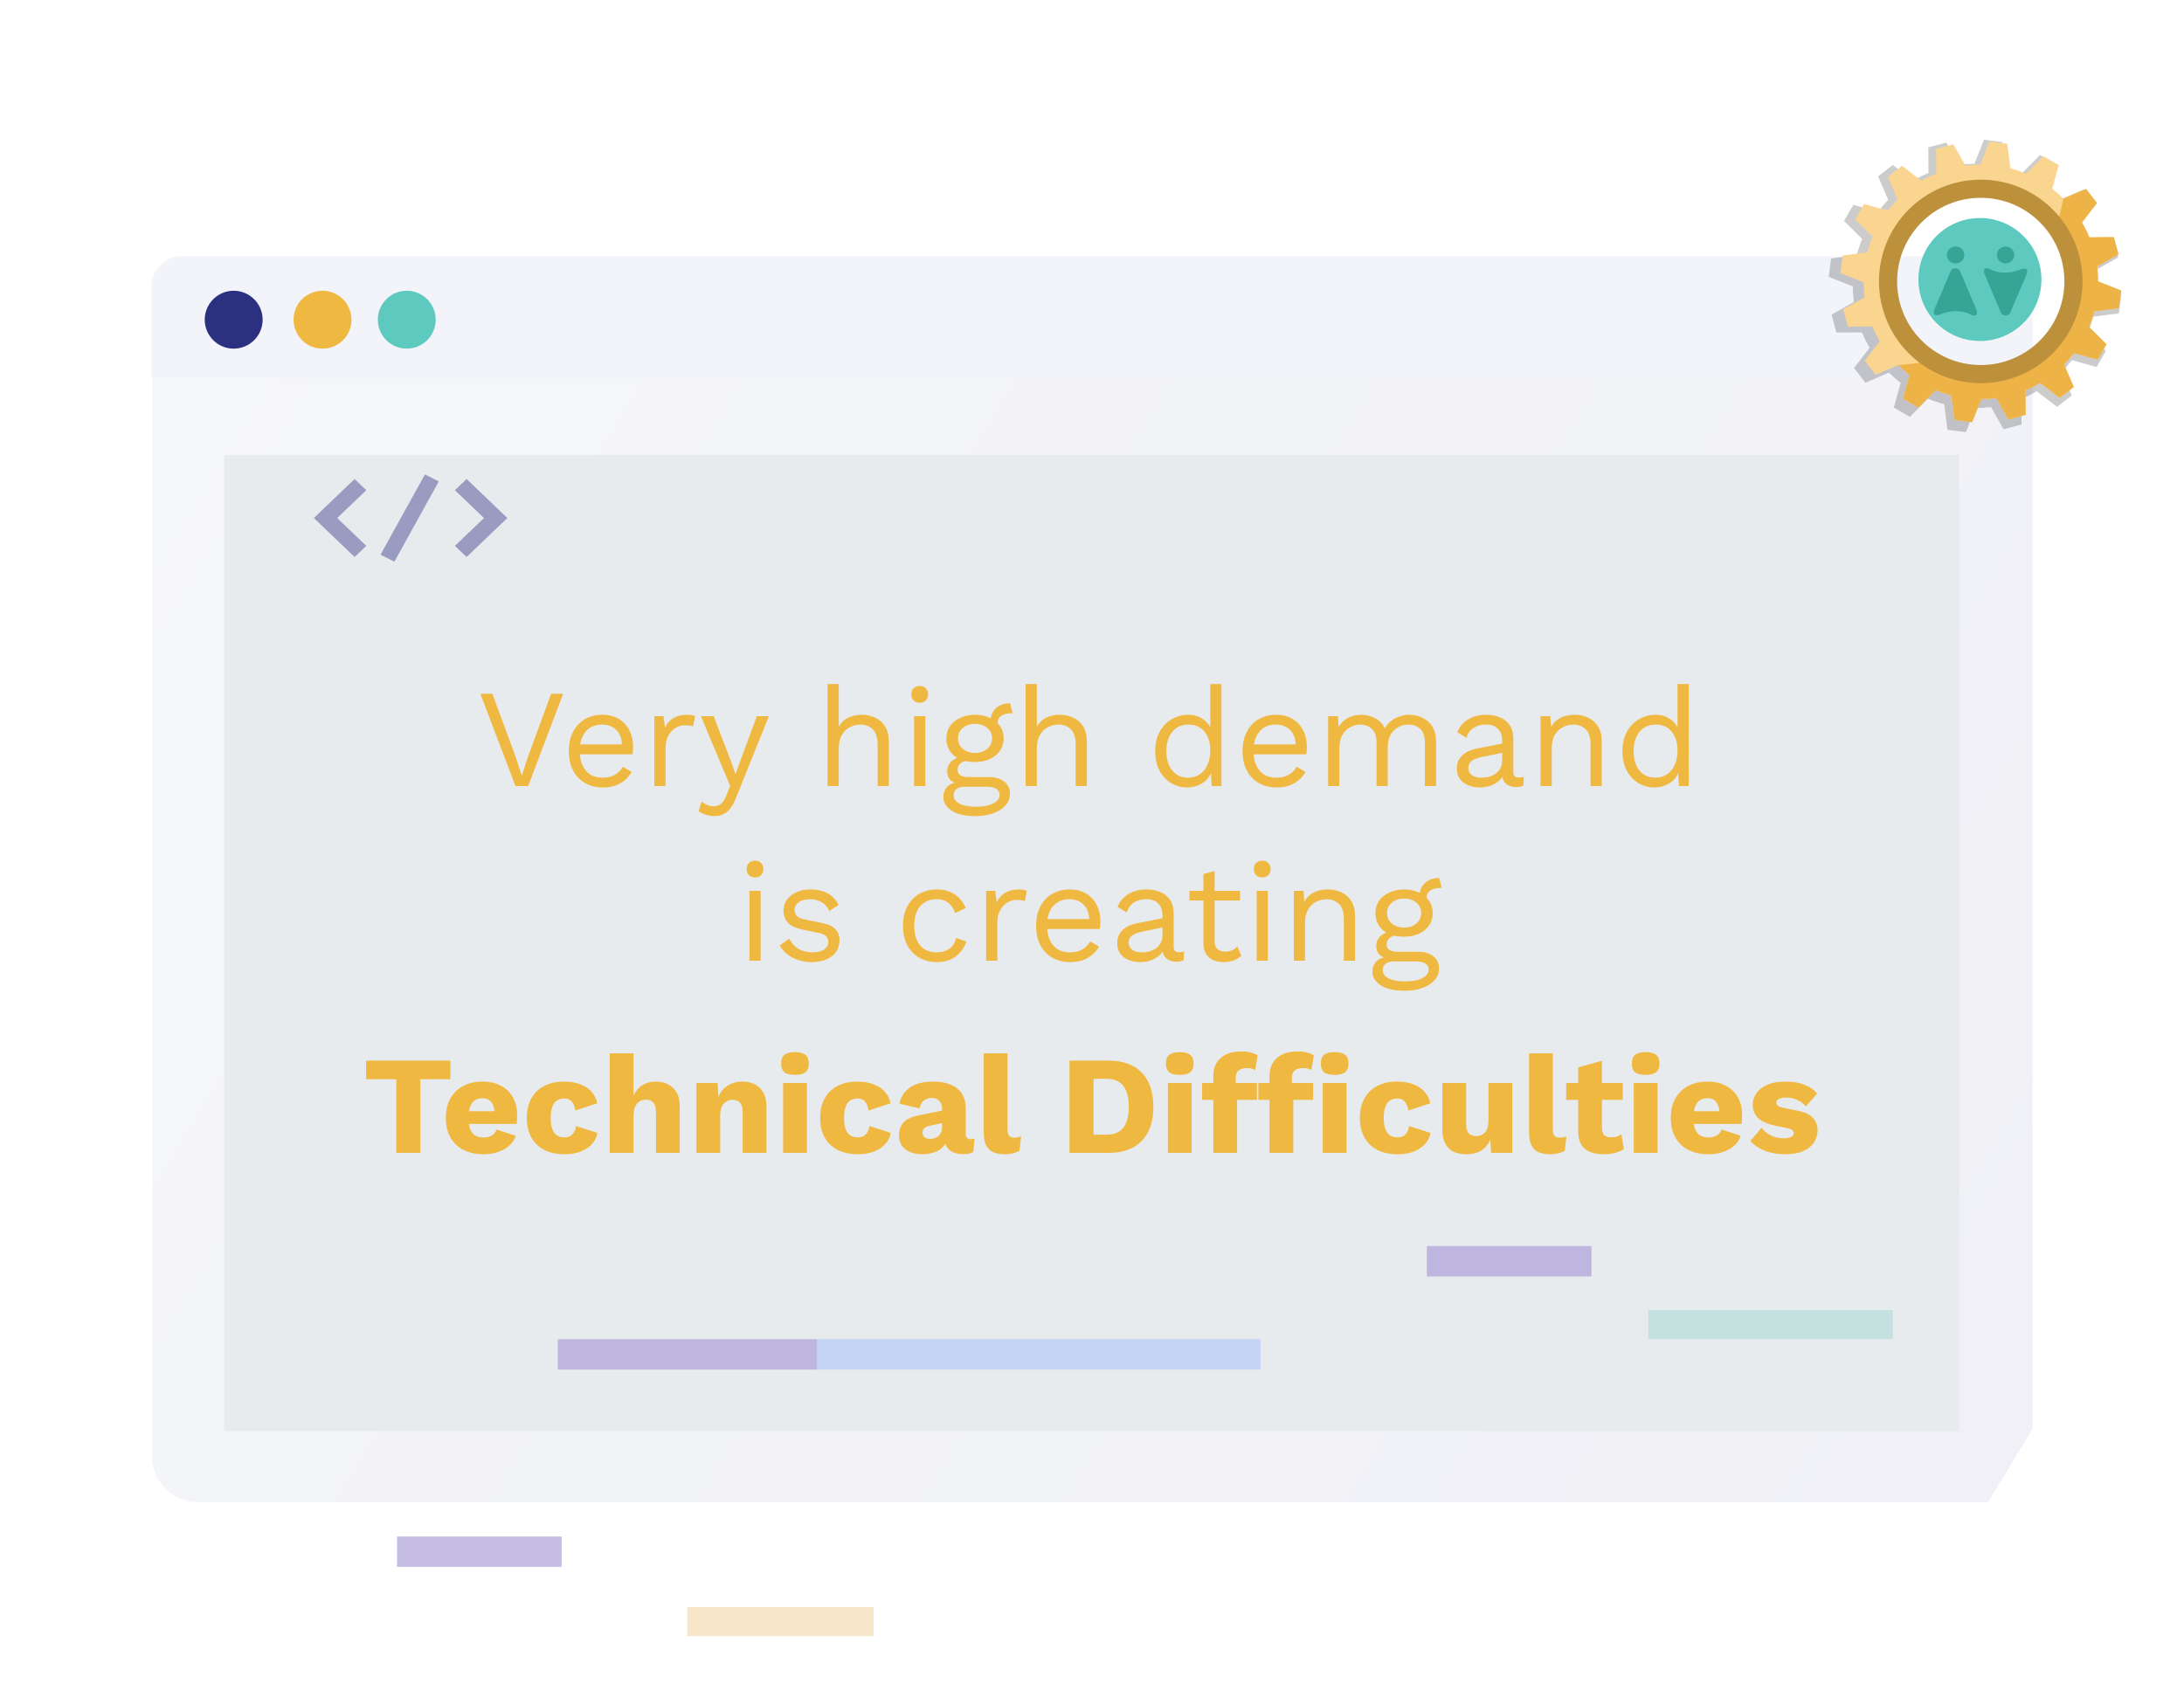 <svg width="375" height="289" viewBox="0 0 375 289" fill="none" xmlns="http://www.w3.org/2000/svg">
<g filter="url(#filter0_d_319_760)">
<path d="M341.075 254.001H34.043C29.683 254.001 26.118 250.436 26.118 246.076V48.154C26.118 43.795 29.683 40.23 34.043 40.23H341.075C345.435 40.23 349 43.795 349 48.154V246.076C349 250.436 345.435 254.001 341.075 254.001Z" fill="url(#paint0_linear_319_760)"/>
<path d="M336.41 74.134H38.474V241.789H336.41V74.134Z" fill="#E8EBEE"/>
<path d="M348.886 60.922V45.23C348.886 42.354 346.532 40 343.656 40H31.23C28.354 40 26 42.354 26 45.23V60.922H348.886Z" fill="#F3F4FA"/>
<path d="M40.125 55.878C42.871 55.878 45.097 53.652 45.097 50.906C45.097 48.16 42.871 45.934 40.125 45.934C37.379 45.934 35.153 48.16 35.153 50.906C35.153 53.652 37.379 55.878 40.125 55.878Z" fill="#2B3081"/>
<path d="M55.376 55.878C58.122 55.878 60.348 53.652 60.348 50.906C60.348 48.16 58.122 45.934 55.376 45.934C52.63 45.934 50.404 48.16 50.404 50.906C50.404 53.652 52.63 55.878 55.376 55.878Z" fill="#EFB840"/>
<path d="M69.843 55.878C72.588 55.878 74.814 53.652 74.814 50.906C74.814 48.16 72.588 45.934 69.843 45.934C67.097 45.934 64.871 48.16 64.871 50.906C64.871 53.652 67.097 55.878 69.843 55.878Z" fill="#5ECABF"/>
</g>
<g opacity="0.6">
<path d="M72.965 81.479L65.334 95.262L67.714 96.468L75.345 82.685L72.965 81.479Z" fill="#6467A1"/>
<path d="M62.893 84.192L60.887 82.269L55.895 87.045L53.889 88.969L55.895 90.889L60.887 95.666L62.893 93.746L57.901 88.969L62.893 84.192Z" fill="#6467A1"/>
<path d="M78.108 84.192L80.114 82.269L85.107 87.045L87.113 88.969L85.107 90.889L80.114 95.666L78.108 93.746L83.101 88.969L78.108 84.192Z" fill="#6467A1"/>
<path d="M325 225H283V230H325V225Z" fill="#ADDBD6"/>
<path d="M273.26 214H245V219.225H273.26V214Z" fill="#A293D3"/>
<path d="M216.433 230H140.318V235.225H216.433V230Z" fill="#AEC3FA"/>
<path d="M85.872 273.022H53.337V278.247H85.872V273.022Z" fill="white"/>
<path d="M150 276H118V281H150V276Z" fill="#F0D6A6"/>
<path d="M96.434 263.886H68.174V269.111H96.434V263.886Z" fill="#A293D3"/>
<path d="M140.321 230H95.781V235.225H140.321V230Z" fill="#A293D3"/>
</g>
<g opacity="0.2" filter="url(#filter1_f_319_760)">
<path d="M357.195 38.488L359.875 35.005L357.919 32.484L353.881 34.217C353.247 33.588 352.574 33 351.865 32.454L353.033 28.22L350.27 26.623L347.186 29.746C346.285 29.37 345.352 29.055 344.386 28.805L343.826 24.399L340.657 24L339.023 28.13C338.12 28.133 337.226 28.195 336.348 28.31L334.184 24.491L331.1 25.314L331.128 29.704C330.215 30.08 329.332 30.52 328.487 31.018L325.004 28.338L322.483 30.294L324.216 34.333C323.587 34.966 322.999 35.639 322.453 36.349L318.22 35.181L316.623 37.944L319.745 41.028C319.37 41.929 319.054 42.863 318.805 43.828L314.399 44.388L314 47.555L318.13 49.189C318.132 50.093 318.194 50.987 318.31 51.865L314.491 54.029L315.314 57.113L319.704 57.086C320.08 57.998 320.52 58.881 321.018 59.727L318.337 63.209L320.294 65.731L324.332 63.998C324.965 64.627 325.638 65.215 326.348 65.761L325.18 69.995L327.943 71.592L331.026 68.469C331.927 68.845 332.861 69.16 333.826 69.409L334.386 73.816L337.553 74.215L339.187 70.085C340.09 70.082 340.985 70.02 341.863 69.905L344.027 73.724L347.11 72.901L347.083 68.51C347.995 68.135 348.878 67.695 349.724 67.197L353.206 69.877L355.727 67.921L353.994 63.882C354.623 63.249 355.211 62.576 355.757 61.866L359.991 63.034L361.588 60.271L358.47 57.189C358.845 56.288 359.161 55.355 359.41 54.389L363.816 53.829L364.215 50.662L360.085 49.028C360.083 48.124 360.021 47.23 359.905 46.352L363.724 44.188L362.901 41.104L358.511 41.132C358.133 40.217 357.693 39.334 357.195 38.488ZM355.116 51.125C354.003 59.969 345.933 66.236 337.092 65.122C328.249 64.009 321.983 55.938 323.096 47.096C324.209 38.253 332.28 31.986 341.121 33.099C349.963 34.213 356.229 42.284 355.116 51.125Z" fill="black"/>
</g>
<path d="M357.484 38.215L360.056 34.873L358.178 32.453L354.303 34.116C353.694 33.513 353.048 32.949 352.367 32.424L353.489 28.36L350.836 26.828L347.876 29.825C347.012 29.464 346.116 29.161 345.189 28.922L344.651 24.693L341.61 24.31L340.041 28.274C339.174 28.276 338.316 28.336 337.473 28.447L335.396 24.781L332.436 25.571L332.462 29.785C331.586 30.146 330.739 30.568 329.927 31.046L326.585 28.473L324.165 30.351L325.828 34.227C325.224 34.835 324.66 35.481 324.136 36.163L320.072 35.041L318.539 37.693L321.537 40.653C321.176 41.518 320.873 42.414 320.634 43.341L316.405 43.879L316.022 46.918L319.986 48.486C319.988 49.353 320.048 50.212 320.159 51.055L316.493 53.132L317.283 56.092L321.497 56.065C321.858 56.941 322.28 57.788 322.758 58.6L320.185 61.943L322.063 64.363L325.939 62.699C326.547 63.303 327.193 63.867 327.875 64.391L326.753 68.455L329.405 69.988L332.365 66.991C333.23 67.351 334.126 67.654 335.053 67.893L335.59 72.123L338.63 72.505L340.198 68.541C341.065 68.539 341.924 68.479 342.766 68.369L344.844 72.034L347.803 71.245L347.777 67.03C348.653 66.67 349.5 66.247 350.312 65.769L353.654 68.342L356.075 66.464L354.411 62.589C355.015 61.98 355.579 61.334 356.103 60.653L360.167 61.775L361.7 59.122L358.707 56.164C359.068 55.3 359.371 54.404 359.609 53.477L363.839 52.939L364.222 49.9L360.258 48.331C360.255 47.464 360.196 46.606 360.085 45.763L363.751 43.686L362.961 40.726L358.747 40.753C358.384 39.875 357.961 39.027 357.484 38.215ZM355.488 50.344C354.42 58.832 346.673 64.847 338.187 63.779C329.7 62.71 323.685 54.963 324.753 46.478C325.822 37.99 333.569 31.975 342.054 33.044C350.542 34.112 356.557 41.859 355.488 50.344Z" fill="#FAD590"/>
<path fill-rule="evenodd" clip-rule="evenodd" d="M360.056 34.873L357.484 38.215C357.961 39.027 358.384 39.875 358.747 40.753L362.961 40.726L363.751 43.686L360.085 45.763C360.196 46.606 360.255 47.464 360.258 48.331L364.222 49.9L363.839 52.939L359.609 53.477C359.371 54.404 359.068 55.3 358.707 56.164L361.7 59.122L360.167 61.775L356.103 60.653C355.579 61.334 355.015 61.98 354.411 62.589L356.075 66.464L353.654 68.342L350.312 65.769C349.5 66.247 348.653 66.67 347.777 67.03L347.803 71.245L344.844 72.034L342.766 68.369C341.924 68.479 341.065 68.539 340.198 68.541L338.63 72.505L335.59 72.123L335.053 67.893C334.126 67.654 333.23 67.351 332.365 66.991L329.405 69.988L326.753 68.455L327.875 64.391C327.193 63.867 326.547 63.303 325.939 62.699C327.327 62.595 330.539 62.263 332.283 61.775C334.042 62.807 336.035 63.508 338.187 63.779C346.673 64.847 354.42 58.832 355.488 50.344C355.991 46.356 354.928 42.53 352.779 39.485C353.451 37.892 354.075 35.242 354.303 34.116L358.178 32.453L360.056 34.873Z" fill="#EDB347"/>
<path d="M357.578 48.333C357.578 57.985 349.754 65.809 340.102 65.809C330.451 65.809 322.626 57.985 322.626 48.333C322.626 38.682 330.451 30.858 340.102 30.858C349.754 30.858 357.578 38.682 357.578 48.333ZM325.742 48.333C325.742 56.264 332.171 62.693 340.102 62.693C348.033 62.693 354.462 56.264 354.462 48.333C354.462 40.402 348.033 33.973 340.102 33.973C332.171 33.973 325.742 40.402 325.742 48.333Z" fill="#BD903B"/>
<circle cx="339.962" cy="48.004" r="10.562" fill="#5ECABF"/>
<g opacity="0.5" filter="url(#filter2_i_319_760)">
<path d="M344.362 45.252C345.188 45.252 345.858 44.598 345.858 43.792C345.858 42.985 345.188 42.332 344.362 42.332C343.535 42.332 342.866 42.985 342.866 43.792C342.866 44.598 343.535 45.252 344.362 45.252Z" fill="#0D806C"/>
<path d="M343.971 54.107C344.095 54.16 344.229 54.187 344.364 54.187C344.5 54.187 344.634 54.16 344.758 54.107C344.926 54.035 345.061 53.906 345.139 53.744L345.173 53.677L347.96 47.151C347.96 47.151 348.542 45.843 347.124 46.196C347.124 46.196 344.269 47.628 341.521 46.158L341.414 46.11C341.194 46.053 340.499 45.929 340.675 46.84C340.681 46.875 340.69 46.909 340.705 46.941L343.55 53.672C343.576 53.725 343.605 53.776 343.638 53.825C343.709 53.956 343.828 54.057 343.971 54.107V54.107Z" fill="#0D806C"/>
<path d="M335.781 45.252C336.608 45.252 337.277 44.598 337.277 43.792C337.277 42.985 336.608 42.332 335.781 42.332C334.955 42.332 334.285 42.985 334.285 43.792C334.285 44.598 334.955 45.252 335.781 45.252Z" fill="#0D806C"/>
<path d="M336.138 46.143C336.014 46.09 335.88 46.063 335.745 46.063C335.609 46.063 335.475 46.09 335.351 46.143C335.183 46.212 335.047 46.34 334.97 46.501L334.936 46.568L332.149 53.114C332.149 53.114 331.567 54.421 332.985 54.068C332.985 54.068 335.84 52.637 338.588 54.106C338.621 54.127 338.657 54.143 338.695 54.154C338.915 54.211 339.61 54.335 339.434 53.424C339.429 53.391 339.419 53.359 339.404 53.328L336.559 46.578C336.533 46.525 336.504 46.474 336.471 46.425C336.399 46.295 336.28 46.195 336.138 46.143Z" fill="#0D806C"/>
</g>
<path d="M77.334 182.16V185.352H72.174V198H68.046V185.352H62.862V182.16H77.334ZM83.035 198.24C81.707 198.24 80.555 197.992 79.579 197.496C78.619 197 77.875 196.288 77.347 195.36C76.819 194.432 76.555 193.312 76.555 192C76.555 190.688 76.819 189.568 77.347 188.64C77.875 187.712 78.611 187 79.555 186.504C80.515 186.008 81.611 185.76 82.843 185.76C84.107 185.76 85.179 186.008 86.059 186.504C86.955 186.984 87.635 187.656 88.099 188.52C88.563 189.368 88.795 190.344 88.795 191.448C88.795 191.736 88.787 192.024 88.771 192.312C88.755 192.6 88.731 192.84 88.699 193.032H79.195V190.848H86.899L84.955 191.592C84.955 190.632 84.779 189.896 84.427 189.384C84.091 188.872 83.563 188.616 82.843 188.616C82.331 188.616 81.891 188.736 81.523 188.976C81.171 189.216 80.899 189.592 80.707 190.104C80.531 190.616 80.443 191.272 80.443 192.072C80.443 192.856 80.547 193.496 80.755 193.992C80.963 194.472 81.259 194.824 81.643 195.048C82.027 195.256 82.491 195.36 83.035 195.36C83.643 195.36 84.123 195.24 84.475 195C84.843 194.76 85.115 194.424 85.291 193.992L88.555 195.072C88.331 195.76 87.939 196.344 87.379 196.824C86.835 197.288 86.179 197.64 85.411 197.88C84.659 198.12 83.867 198.24 83.035 198.24ZM96.765 185.76C97.981 185.76 98.989 185.936 99.789 186.288C100.605 186.624 101.237 187.08 101.685 187.656C102.149 188.216 102.437 188.824 102.549 189.48L98.781 190.728C98.669 190.04 98.461 189.528 98.157 189.192C97.869 188.84 97.445 188.664 96.885 188.664C96.373 188.664 95.941 188.784 95.589 189.024C95.253 189.248 94.997 189.616 94.821 190.128C94.645 190.624 94.557 191.264 94.557 192.048C94.557 192.832 94.653 193.472 94.845 193.968C95.037 194.448 95.309 194.8 95.661 195.024C96.013 195.232 96.429 195.336 96.909 195.336C97.309 195.336 97.637 195.264 97.893 195.12C98.165 194.96 98.389 194.736 98.565 194.448C98.741 194.16 98.853 193.808 98.901 193.392L102.573 194.568C102.461 195.272 102.157 195.904 101.661 196.464C101.181 197.008 100.541 197.44 99.741 197.76C98.941 198.08 98.005 198.24 96.933 198.24C95.621 198.24 94.477 198 93.501 197.52C92.525 197.024 91.773 196.312 91.245 195.384C90.717 194.44 90.453 193.312 90.453 192C90.453 190.688 90.717 189.568 91.245 188.64C91.773 187.696 92.509 186.984 93.453 186.504C94.413 186.008 95.517 185.76 96.765 185.76ZM104.694 198V180.912H108.774V188.184C109.126 187.384 109.63 186.784 110.286 186.384C110.942 185.968 111.702 185.76 112.566 185.76C113.398 185.76 114.118 185.92 114.726 186.24C115.35 186.56 115.838 187.032 116.19 187.656C116.542 188.28 116.718 189.064 116.718 190.008V198H112.638V191.136C112.638 190.272 112.478 189.68 112.158 189.36C111.854 189.024 111.446 188.856 110.934 188.856C110.55 188.856 110.19 188.952 109.854 189.144C109.518 189.336 109.254 189.64 109.062 190.056C108.87 190.472 108.774 191.016 108.774 191.688V198H104.694ZM119.577 198V186H123.225L123.441 190.128L122.985 189.672C123.145 188.808 123.425 188.088 123.825 187.512C124.241 186.936 124.753 186.504 125.361 186.216C125.985 185.912 126.681 185.76 127.449 185.76C128.281 185.76 129.001 185.92 129.609 186.24C130.233 186.56 130.721 187.032 131.073 187.656C131.425 188.28 131.601 189.064 131.601 190.008V198H127.521V191.088C127.521 190.256 127.361 189.68 127.041 189.36C126.721 189.04 126.313 188.88 125.817 188.88C125.433 188.88 125.073 188.976 124.737 189.168C124.401 189.344 124.137 189.632 123.945 190.032C123.753 190.432 123.657 190.968 123.657 191.64V198H119.577ZM136.5 184.608C135.668 184.608 135.06 184.456 134.676 184.152C134.308 183.832 134.124 183.336 134.124 182.664C134.124 181.976 134.308 181.48 134.676 181.176C135.06 180.856 135.668 180.696 136.5 180.696C137.316 180.696 137.916 180.856 138.3 181.176C138.684 181.48 138.876 181.976 138.876 182.664C138.876 183.336 138.684 183.832 138.3 184.152C137.916 184.456 137.316 184.608 136.5 184.608ZM138.54 186V198H134.46V186H138.54ZM147.132 185.76C148.348 185.76 149.356 185.936 150.156 186.288C150.972 186.624 151.604 187.08 152.052 187.656C152.516 188.216 152.804 188.824 152.916 189.48L149.148 190.728C149.036 190.04 148.828 189.528 148.524 189.192C148.236 188.84 147.812 188.664 147.252 188.664C146.74 188.664 146.308 188.784 145.956 189.024C145.62 189.248 145.364 189.616 145.188 190.128C145.012 190.624 144.924 191.264 144.924 192.048C144.924 192.832 145.02 193.472 145.212 193.968C145.404 194.448 145.676 194.8 146.028 195.024C146.38 195.232 146.796 195.336 147.276 195.336C147.676 195.336 148.004 195.264 148.26 195.12C148.532 194.96 148.756 194.736 148.932 194.448C149.108 194.16 149.22 193.808 149.268 193.392L152.94 194.568C152.828 195.272 152.524 195.904 152.028 196.464C151.548 197.008 150.908 197.44 150.108 197.76C149.308 198.08 148.372 198.24 147.3 198.24C145.988 198.24 144.844 198 143.868 197.52C142.892 197.024 142.14 196.312 141.612 195.384C141.084 194.44 140.82 193.312 140.82 192C140.82 190.688 141.084 189.568 141.612 188.64C142.14 187.696 142.876 186.984 143.82 186.504C144.78 186.008 145.884 185.76 147.132 185.76ZM161.758 190.392C161.758 189.832 161.598 189.392 161.278 189.072C160.974 188.736 160.558 188.568 160.03 188.568C159.502 188.568 159.046 188.704 158.662 188.976C158.294 189.232 158.038 189.696 157.894 190.368L154.438 189.552C154.662 188.4 155.254 187.48 156.214 186.792C157.174 186.104 158.526 185.76 160.27 185.76C161.438 185.76 162.43 185.936 163.246 186.288C164.078 186.624 164.71 187.136 165.142 187.824C165.59 188.496 165.814 189.328 165.814 190.32V194.712C165.814 195.336 166.094 195.648 166.654 195.648C166.942 195.648 167.174 195.616 167.35 195.552L167.11 197.88C166.63 198.104 166.046 198.216 165.358 198.216C164.734 198.216 164.182 198.12 163.702 197.928C163.222 197.72 162.846 197.416 162.574 197.016C162.302 196.6 162.166 196.08 162.166 195.456V195.312L162.622 195.144C162.622 195.832 162.414 196.408 161.998 196.872C161.598 197.336 161.07 197.68 160.414 197.904C159.774 198.128 159.102 198.24 158.398 198.24C157.582 198.24 156.87 198.112 156.262 197.856C155.654 197.6 155.182 197.232 154.846 196.752C154.526 196.256 154.366 195.648 154.366 194.928C154.366 194.064 154.622 193.352 155.134 192.792C155.662 192.216 156.486 191.816 157.606 191.592L162.142 190.656L162.118 192.816L159.814 193.296C159.334 193.392 158.974 193.536 158.734 193.728C158.51 193.904 158.398 194.176 158.398 194.544C158.398 194.896 158.526 195.16 158.782 195.336C159.038 195.512 159.342 195.6 159.694 195.6C159.966 195.6 160.222 195.56 160.462 195.48C160.718 195.4 160.942 195.28 161.134 195.12C161.326 194.944 161.478 194.728 161.59 194.472C161.702 194.216 161.758 193.912 161.758 193.56V190.392ZM172.992 180.912V193.92C172.992 194.448 173.08 194.824 173.256 195.048C173.432 195.272 173.728 195.384 174.144 195.384C174.384 195.384 174.584 195.368 174.744 195.336C174.904 195.304 175.096 195.256 175.32 195.192L175.056 197.64C174.768 197.816 174.392 197.96 173.928 198.072C173.464 198.184 173.008 198.24 172.56 198.24C171.28 198.24 170.352 197.944 169.776 197.352C169.2 196.76 168.912 195.792 168.912 194.448V180.912H172.992ZM190.359 182.16C192.839 182.16 194.735 182.848 196.047 184.224C197.375 185.6 198.039 187.552 198.039 190.08C198.039 192.608 197.375 194.56 196.047 195.936C194.735 197.312 192.839 198 190.359 198H183.639V182.16H190.359ZM189.951 194.88C191.295 194.88 192.271 194.48 192.879 193.68C193.503 192.864 193.815 191.664 193.815 190.08C193.815 188.496 193.503 187.304 192.879 186.504C192.271 185.688 191.295 185.28 189.951 185.28H187.767V194.88H189.951ZM202.57 184.608C201.738 184.608 201.13 184.456 200.746 184.152C200.378 183.832 200.194 183.336 200.194 182.664C200.194 181.976 200.378 181.48 200.746 181.176C201.13 180.856 201.738 180.696 202.57 180.696C203.386 180.696 203.986 180.856 204.37 181.176C204.754 181.48 204.946 181.976 204.946 182.664C204.946 183.336 204.754 183.832 204.37 184.152C203.986 184.456 203.386 184.608 202.57 184.608ZM204.61 186V198H200.53V186H204.61ZM213.107 180.576C213.763 180.576 214.339 180.648 214.835 180.792C215.331 180.92 215.699 181.072 215.939 181.248L215.531 183.792C215.355 183.68 215.155 183.592 214.931 183.528C214.707 183.464 214.427 183.432 214.091 183.432C213.531 183.432 213.067 183.56 212.699 183.816C212.347 184.072 212.171 184.52 212.171 185.16V186.72L212.411 187.392V198H208.331V184.896C208.331 184.128 208.451 183.472 208.691 182.928C208.947 182.384 209.299 181.936 209.747 181.584C210.195 181.232 210.707 180.976 211.283 180.816C211.859 180.656 212.467 180.576 213.107 180.576ZM215.819 186V188.904H206.411V186H215.819ZM222.755 180.576C223.411 180.576 223.987 180.648 224.483 180.792C224.979 180.92 225.347 181.072 225.587 181.248L225.179 183.792C225.003 183.68 224.803 183.592 224.579 183.528C224.355 183.464 224.075 183.432 223.739 183.432C223.179 183.432 222.715 183.56 222.347 183.816C221.995 184.072 221.819 184.52 221.819 185.16V186.72L222.059 187.392V198H217.979V184.896C217.979 184.128 218.099 183.472 218.339 182.928C218.595 182.384 218.947 181.936 219.395 181.584C219.843 181.232 220.355 180.976 220.931 180.816C221.507 180.656 222.115 180.576 222.755 180.576ZM225.467 186V188.904H216.059V186H225.467ZM229.163 184.608C228.331 184.608 227.723 184.456 227.339 184.152C226.971 183.832 226.787 183.336 226.787 182.664C226.787 181.976 226.971 181.48 227.339 181.176C227.723 180.856 228.331 180.696 229.163 180.696C229.979 180.696 230.579 180.856 230.963 181.176C231.347 181.48 231.539 181.976 231.539 182.664C231.539 183.336 231.347 183.832 230.963 184.152C230.579 184.456 229.979 184.608 229.163 184.608ZM231.203 186V198H227.123V186H231.203ZM239.804 185.76C241.02 185.76 242.028 185.936 242.828 186.288C243.644 186.624 244.276 187.08 244.724 187.656C245.188 188.216 245.476 188.824 245.588 189.48L241.82 190.728C241.708 190.04 241.5 189.528 241.196 189.192C240.908 188.84 240.484 188.664 239.924 188.664C239.412 188.664 238.98 188.784 238.628 189.024C238.292 189.248 238.036 189.616 237.86 190.128C237.684 190.624 237.596 191.264 237.596 192.048C237.596 192.832 237.692 193.472 237.884 193.968C238.076 194.448 238.348 194.8 238.7 195.024C239.052 195.232 239.468 195.336 239.948 195.336C240.348 195.336 240.676 195.264 240.932 195.12C241.204 194.96 241.428 194.736 241.604 194.448C241.78 194.16 241.892 193.808 241.94 193.392L245.612 194.568C245.5 195.272 245.196 195.904 244.7 196.464C244.22 197.008 243.58 197.44 242.78 197.76C241.98 198.08 241.044 198.24 239.972 198.24C238.66 198.24 237.516 198 236.54 197.52C235.564 197.024 234.812 196.312 234.284 195.384C233.756 194.44 233.492 193.312 233.492 192C233.492 190.688 233.756 189.568 234.284 188.64C234.812 187.696 235.548 186.984 236.492 186.504C237.452 186.008 238.556 185.76 239.804 185.76ZM251.79 198.24C250.974 198.24 250.254 198.104 249.63 197.832C249.022 197.544 248.542 197.088 248.19 196.464C247.838 195.84 247.662 195.024 247.662 194.016V186H251.742V193.056C251.742 193.824 251.894 194.36 252.198 194.664C252.502 194.968 252.934 195.12 253.494 195.12C253.782 195.12 254.054 195.072 254.31 194.976C254.566 194.864 254.79 194.704 254.982 194.496C255.174 194.272 255.318 193.992 255.414 193.656C255.526 193.304 255.582 192.896 255.582 192.432V186H259.662V198H256.014L255.894 195.744C255.51 196.592 254.974 197.224 254.286 197.64C253.598 198.04 252.766 198.24 251.79 198.24ZM266.625 180.912V193.92C266.625 194.448 266.713 194.824 266.889 195.048C267.065 195.272 267.361 195.384 267.777 195.384C268.017 195.384 268.217 195.368 268.377 195.336C268.537 195.304 268.729 195.256 268.953 195.192L268.689 197.64C268.401 197.816 268.025 197.96 267.561 198.072C267.097 198.184 266.641 198.24 266.193 198.24C264.913 198.24 263.985 197.944 263.409 197.352C262.833 196.76 262.545 195.792 262.545 194.448V180.912H266.625ZM275.062 182.184V193.728C275.062 194.304 275.198 194.72 275.47 194.976C275.758 195.216 276.15 195.336 276.646 195.336C277.03 195.336 277.358 195.296 277.63 195.216C277.918 195.12 278.174 194.984 278.398 194.808L278.83 197.328C278.43 197.616 277.926 197.84 277.318 198C276.71 198.16 276.086 198.24 275.446 198.24C274.534 198.24 273.742 198.112 273.07 197.856C272.414 197.6 271.902 197.192 271.534 196.632C271.182 196.072 270.998 195.328 270.982 194.4V183.312L275.062 182.184ZM278.638 186V188.904H268.918V186H278.638ZM282.563 184.608C281.731 184.608 281.123 184.456 280.739 184.152C280.371 183.832 280.187 183.336 280.187 182.664C280.187 181.976 280.371 181.48 280.739 181.176C281.123 180.856 281.731 180.696 282.563 180.696C283.379 180.696 283.979 180.856 284.363 181.176C284.747 181.48 284.939 181.976 284.939 182.664C284.939 183.336 284.747 183.832 284.363 184.152C283.979 184.456 283.379 184.608 282.563 184.608ZM284.603 186V198H280.523V186H284.603ZM293.363 198.24C292.035 198.24 290.883 197.992 289.907 197.496C288.947 197 288.203 196.288 287.675 195.36C287.147 194.432 286.883 193.312 286.883 192C286.883 190.688 287.147 189.568 287.675 188.64C288.203 187.712 288.939 187 289.883 186.504C290.843 186.008 291.939 185.76 293.171 185.76C294.435 185.76 295.507 186.008 296.387 186.504C297.283 186.984 297.963 187.656 298.427 188.52C298.891 189.368 299.123 190.344 299.123 191.448C299.123 191.736 299.115 192.024 299.099 192.312C299.083 192.6 299.059 192.84 299.027 193.032H289.523V190.848H297.227L295.283 191.592C295.283 190.632 295.107 189.896 294.755 189.384C294.419 188.872 293.891 188.616 293.171 188.616C292.659 188.616 292.219 188.736 291.851 188.976C291.499 189.216 291.227 189.592 291.035 190.104C290.859 190.616 290.771 191.272 290.771 192.072C290.771 192.856 290.875 193.496 291.083 193.992C291.291 194.472 291.587 194.824 291.971 195.048C292.355 195.256 292.819 195.36 293.363 195.36C293.971 195.36 294.451 195.24 294.803 195C295.171 194.76 295.443 194.424 295.619 193.992L298.883 195.072C298.659 195.76 298.267 196.344 297.707 196.824C297.163 197.288 296.507 197.64 295.739 197.88C294.987 198.12 294.195 198.24 293.363 198.24ZM306.445 198.24C305.245 198.24 304.125 198.048 303.085 197.664C302.061 197.264 301.213 196.696 300.541 195.96L302.461 193.704C302.861 194.216 303.389 194.648 304.045 195C304.717 195.336 305.461 195.504 306.277 195.504C306.773 195.504 307.181 195.432 307.501 195.288C307.821 195.144 307.981 194.92 307.981 194.616C307.981 194.392 307.901 194.216 307.741 194.088C307.581 193.944 307.261 193.824 306.781 193.728L305.101 193.392C303.597 193.088 302.525 192.64 301.885 192.048C301.261 191.44 300.949 190.648 300.949 189.672C300.949 189.016 301.149 188.392 301.549 187.8C301.949 187.192 302.565 186.704 303.397 186.336C304.229 185.952 305.293 185.76 306.589 185.76C307.805 185.76 308.877 185.936 309.805 186.288C310.733 186.64 311.469 187.152 312.013 187.824L310.069 190.032C309.685 189.552 309.189 189.176 308.581 188.904C307.973 188.632 307.365 188.496 306.757 188.496C306.373 188.496 306.045 188.536 305.773 188.616C305.517 188.68 305.325 188.776 305.197 188.904C305.069 189.032 305.005 189.192 305.005 189.384C305.005 189.592 305.101 189.776 305.293 189.936C305.501 190.08 305.877 190.208 306.421 190.32L308.605 190.752C309.837 190.976 310.725 191.384 311.269 191.976C311.813 192.568 312.085 193.28 312.085 194.112C312.085 194.896 311.877 195.6 311.461 196.224C311.045 196.848 310.421 197.344 309.589 197.712C308.757 198.064 307.709 198.24 306.445 198.24Z" fill="#EFB840"/>
<path d="M96.692 119.16L90.692 135H88.508L82.484 119.16H84.549L88.581 130.104L89.588 133.248L90.597 130.128L94.629 119.16H96.692ZM103.521 135.24C102.385 135.24 101.369 134.992 100.473 134.496C99.593 134 98.905 133.288 98.409 132.36C97.913 131.416 97.665 130.296 97.665 129C97.665 127.704 97.913 126.592 98.409 125.664C98.905 124.72 99.585 124 100.449 123.504C101.313 123.008 102.297 122.76 103.401 122.76C104.521 122.76 105.473 123 106.257 123.48C107.057 123.96 107.665 124.616 108.081 125.448C108.497 126.264 108.705 127.184 108.705 128.208C108.705 128.48 108.697 128.728 108.681 128.952C108.665 129.176 108.641 129.376 108.609 129.552H98.913V127.848H107.769L106.785 128.04C106.785 126.888 106.465 126 105.825 125.376C105.201 124.752 104.377 124.44 103.353 124.44C102.569 124.44 101.889 124.624 101.313 124.992C100.753 125.344 100.313 125.864 99.993 126.552C99.689 127.224 99.537 128.04 99.537 129C99.537 129.944 99.697 130.76 100.017 131.448C100.337 132.136 100.785 132.664 101.361 133.032C101.953 133.384 102.657 133.56 103.473 133.56C104.353 133.56 105.065 133.392 105.609 133.056C106.169 132.72 106.617 132.264 106.953 131.688L108.465 132.576C108.161 133.12 107.769 133.592 107.289 133.992C106.825 134.392 106.273 134.704 105.633 134.928C105.009 135.136 104.305 135.24 103.521 135.24ZM112.357 135V123H113.917L114.181 124.968C114.517 124.232 115.005 123.68 115.645 123.312C116.301 122.944 117.093 122.76 118.021 122.76C118.229 122.76 118.453 122.776 118.693 122.808C118.949 122.84 119.165 122.904 119.341 123L119.005 124.752C118.829 124.688 118.637 124.64 118.429 124.608C118.221 124.576 117.925 124.56 117.541 124.56C117.045 124.56 116.541 124.704 116.029 124.992C115.533 125.28 115.117 125.72 114.781 126.312C114.445 126.888 114.277 127.624 114.277 128.52V135H112.357ZM132.018 123L126.378 137.016C126.074 137.8 125.738 138.416 125.37 138.864C125.018 139.328 124.618 139.656 124.17 139.848C123.738 140.056 123.234 140.16 122.658 140.16C122.114 140.16 121.61 140.08 121.146 139.92C120.698 139.776 120.298 139.576 119.946 139.32L120.474 137.64C120.794 137.928 121.13 138.136 121.482 138.264C121.85 138.408 122.21 138.48 122.562 138.48C122.978 138.48 123.37 138.352 123.738 138.096C124.106 137.84 124.442 137.32 124.746 136.536L125.37 134.976L124.17 132.12L120.354 123H122.538L125.538 130.824L126.282 132.96L127.146 130.584L129.954 123H132.018ZM142.099 135V117.48H144.019V124.8C144.435 124.08 144.987 123.56 145.675 123.24C146.363 122.92 147.115 122.76 147.931 122.76C148.795 122.76 149.579 122.928 150.283 123.264C150.987 123.584 151.547 124.08 151.963 124.752C152.395 125.424 152.611 126.28 152.611 127.32V135H150.691V127.992C150.691 126.664 150.403 125.744 149.827 125.232C149.267 124.704 148.571 124.44 147.739 124.44C147.163 124.44 146.587 124.576 146.011 124.848C145.435 125.12 144.955 125.568 144.571 126.192C144.203 126.8 144.019 127.616 144.019 128.64V135H142.099ZM157.919 120.696C157.487 120.696 157.135 120.568 156.863 120.312C156.607 120.04 156.479 119.688 156.479 119.256C156.479 118.824 156.607 118.48 156.863 118.224C157.135 117.952 157.487 117.816 157.919 117.816C158.351 117.816 158.695 117.952 158.951 118.224C159.223 118.48 159.359 118.824 159.359 119.256C159.359 119.688 159.223 120.04 158.951 120.312C158.695 120.568 158.351 120.696 157.919 120.696ZM158.879 123V135H156.959V123H158.879ZM173.438 120.792L173.87 122.496C173.854 122.496 173.83 122.496 173.798 122.496C173.766 122.496 173.734 122.496 173.702 122.496C172.918 122.496 172.31 122.656 171.878 122.976C171.462 123.28 171.254 123.776 171.254 124.464L170.078 123.864C170.078 123.24 170.222 122.696 170.51 122.232C170.798 121.768 171.19 121.416 171.686 121.176C172.182 120.92 172.726 120.792 173.318 120.792C173.334 120.792 173.35 120.792 173.366 120.792C173.398 120.792 173.422 120.792 173.438 120.792ZM169.79 133.464C170.926 133.464 171.814 133.728 172.454 134.256C173.094 134.768 173.414 135.456 173.414 136.32C173.414 137.104 173.15 137.784 172.622 138.36C172.11 138.936 171.414 139.376 170.534 139.68C169.67 140 168.694 140.16 167.606 140.16C165.718 140.16 164.302 139.84 163.358 139.2C162.43 138.56 161.966 137.792 161.966 136.896C161.966 136.256 162.174 135.68 162.59 135.168C163.022 134.672 163.742 134.392 164.75 134.328L164.582 134.688C164.038 134.544 163.574 134.304 163.19 133.968C162.822 133.616 162.638 133.112 162.638 132.456C162.638 131.8 162.878 131.24 163.358 130.776C163.854 130.296 164.582 130 165.542 129.888L166.814 130.536H166.574C165.79 130.616 165.23 130.816 164.894 131.136C164.574 131.44 164.414 131.776 164.414 132.144C164.414 132.592 164.574 132.928 164.894 133.152C165.23 133.36 165.694 133.464 166.286 133.464H169.79ZM167.582 138.552C168.51 138.552 169.27 138.456 169.862 138.264C170.47 138.072 170.918 137.824 171.206 137.52C171.494 137.216 171.638 136.888 171.638 136.536C171.638 136.104 171.462 135.76 171.11 135.504C170.774 135.248 170.158 135.12 169.262 135.12H165.566C165.054 135.12 164.622 135.248 164.27 135.504C163.918 135.776 163.742 136.144 163.742 136.608C163.742 137.2 164.078 137.672 164.75 138.024C165.438 138.376 166.382 138.552 167.582 138.552ZM167.414 122.76C168.374 122.76 169.222 122.936 169.958 123.288C170.71 123.624 171.294 124.096 171.71 124.704C172.126 125.312 172.334 126.016 172.334 126.816C172.334 127.6 172.126 128.304 171.71 128.928C171.294 129.536 170.71 130.016 169.958 130.368C169.222 130.704 168.374 130.872 167.414 130.872C165.83 130.872 164.614 130.496 163.766 129.744C162.918 128.976 162.494 128 162.494 126.816C162.494 126.016 162.702 125.312 163.118 124.704C163.55 124.096 164.134 123.624 164.87 123.288C165.606 122.936 166.454 122.76 167.414 122.76ZM167.414 124.32C166.582 124.32 165.886 124.552 165.326 125.016C164.766 125.464 164.486 126.064 164.486 126.816C164.486 127.552 164.766 128.152 165.326 128.616C165.886 129.08 166.582 129.312 167.414 129.312C168.246 129.312 168.942 129.08 169.502 128.616C170.062 128.152 170.342 127.552 170.342 126.816C170.342 126.064 170.062 125.464 169.502 125.016C168.942 124.552 168.246 124.32 167.414 124.32ZM176.107 135V117.48H178.027V124.8C178.443 124.08 178.995 123.56 179.683 123.24C180.371 122.92 181.123 122.76 181.939 122.76C182.803 122.76 183.587 122.928 184.291 123.264C184.995 123.584 185.555 124.08 185.971 124.752C186.403 125.424 186.619 126.28 186.619 127.32V135H184.699V127.992C184.699 126.664 184.411 125.744 183.835 125.232C183.275 124.704 182.579 124.44 181.747 124.44C181.171 124.44 180.595 124.576 180.019 124.848C179.443 125.12 178.963 125.568 178.579 126.192C178.211 126.8 178.027 127.616 178.027 128.64V135H176.107ZM203.826 135.24C202.834 135.24 201.922 134.992 201.09 134.496C200.258 134 199.594 133.288 199.098 132.36C198.602 131.416 198.354 130.296 198.354 129C198.354 127.672 198.618 126.544 199.146 125.616C199.674 124.688 200.37 123.984 201.234 123.504C202.098 123.008 203.026 122.76 204.018 122.76C205.01 122.76 205.866 123.016 206.586 123.528C207.322 124.04 207.81 124.72 208.05 125.568L207.81 125.736V117.48H209.73V135H208.05L207.882 132.096L208.146 131.952C208.034 132.656 207.762 133.256 207.33 133.752C206.914 134.232 206.394 134.6 205.77 134.856C205.162 135.112 204.514 135.24 203.826 135.24ZM204.018 133.56C204.786 133.56 205.45 133.368 206.01 132.984C206.586 132.6 207.026 132.056 207.33 131.352C207.65 130.632 207.81 129.792 207.81 128.832C207.81 127.92 207.65 127.136 207.33 126.48C207.026 125.824 206.594 125.32 206.034 124.968C205.49 124.616 204.85 124.44 204.114 124.44C202.898 124.44 201.954 124.856 201.282 125.688C200.61 126.52 200.274 127.624 200.274 129C200.274 130.376 200.602 131.48 201.258 132.312C201.914 133.144 202.834 133.56 204.018 133.56ZM219.209 135.24C218.073 135.24 217.057 134.992 216.161 134.496C215.281 134 214.593 133.288 214.097 132.36C213.601 131.416 213.353 130.296 213.353 129C213.353 127.704 213.601 126.592 214.097 125.664C214.593 124.72 215.273 124 216.137 123.504C217.001 123.008 217.985 122.76 219.089 122.76C220.209 122.76 221.161 123 221.945 123.48C222.745 123.96 223.353 124.616 223.769 125.448C224.185 126.264 224.393 127.184 224.393 128.208C224.393 128.48 224.385 128.728 224.369 128.952C224.353 129.176 224.329 129.376 224.297 129.552H214.601V127.848H223.457L222.473 128.04C222.473 126.888 222.153 126 221.513 125.376C220.889 124.752 220.065 124.44 219.041 124.44C218.257 124.44 217.577 124.624 217.001 124.992C216.441 125.344 216.001 125.864 215.681 126.552C215.377 127.224 215.225 128.04 215.225 129C215.225 129.944 215.385 130.76 215.705 131.448C216.025 132.136 216.473 132.664 217.049 133.032C217.641 133.384 218.345 133.56 219.161 133.56C220.041 133.56 220.753 133.392 221.297 133.056C221.857 132.72 222.305 132.264 222.641 131.688L224.153 132.576C223.849 133.12 223.457 133.592 222.977 133.992C222.513 134.392 221.961 134.704 221.321 134.928C220.697 135.136 219.993 135.24 219.209 135.24ZM228.045 135V123H229.725L229.845 124.872C230.277 124.136 230.837 123.6 231.525 123.264C232.229 122.928 232.949 122.76 233.685 122.76C234.533 122.76 235.333 122.952 236.085 123.336C236.837 123.72 237.413 124.312 237.812 125.112C238.069 124.568 238.429 124.128 238.893 123.792C239.357 123.44 239.861 123.184 240.405 123.024C240.965 122.848 241.493 122.76 241.989 122.76C242.757 122.76 243.485 122.92 244.173 123.24C244.877 123.56 245.453 124.056 245.901 124.728C246.349 125.4 246.573 126.264 246.573 127.32V135H244.653V127.512C244.653 126.424 244.381 125.64 243.837 125.16C243.293 124.68 242.621 124.44 241.821 124.44C241.197 124.44 240.613 124.592 240.069 124.896C239.525 125.2 239.085 125.648 238.749 126.24C238.429 126.832 238.269 127.56 238.269 128.424V135H236.349V127.512C236.349 126.424 236.077 125.64 235.533 125.16C234.989 124.68 234.317 124.44 233.517 124.44C232.989 124.44 232.445 124.584 231.885 124.872C231.341 125.144 230.885 125.584 230.517 126.192C230.149 126.8 229.965 127.6 229.965 128.592V135H228.045ZM257.928 127.248C257.928 126.352 257.688 125.664 257.208 125.184C256.728 124.688 256.048 124.44 255.168 124.44C254.336 124.44 253.632 124.624 253.056 124.992C252.48 125.344 252.056 125.92 251.784 126.72L250.224 125.76C250.544 124.864 251.136 124.144 252 123.6C252.864 123.04 253.936 122.76 255.216 122.76C256.08 122.76 256.864 122.912 257.568 123.216C258.272 123.504 258.824 123.952 259.224 124.56C259.64 125.152 259.848 125.92 259.848 126.864V132.672C259.848 133.248 260.152 133.536 260.76 133.536C261.064 133.536 261.36 133.496 261.648 133.416L261.552 134.928C261.232 135.088 260.816 135.168 260.304 135.168C259.84 135.168 259.424 135.08 259.056 134.904C258.688 134.728 258.4 134.464 258.192 134.112C257.984 133.744 257.88 133.288 257.88 132.744V132.504L258.36 132.576C258.168 133.2 257.84 133.712 257.376 134.112C256.912 134.496 256.392 134.784 255.816 134.976C255.24 135.152 254.672 135.24 254.112 135.24C253.408 135.24 252.752 135.12 252.144 134.88C251.536 134.64 251.048 134.28 250.68 133.8C250.328 133.304 250.152 132.696 250.152 131.976C250.152 131.08 250.448 130.344 251.04 129.768C251.648 129.176 252.488 128.776 253.56 128.568L258.312 127.632V129.216L254.448 130.008C253.664 130.168 253.08 130.392 252.696 130.68C252.312 130.968 252.12 131.368 252.12 131.88C252.12 132.376 252.312 132.784 252.696 133.104C253.096 133.408 253.656 133.56 254.376 133.56C254.84 133.56 255.28 133.504 255.696 133.392C256.128 133.264 256.512 133.08 256.848 132.84C257.184 132.584 257.448 132.272 257.64 131.904C257.832 131.52 257.928 131.072 257.928 130.56V127.248ZM264.513 135V123H266.193L266.361 125.688L266.049 125.424C266.305 124.784 266.649 124.272 267.081 123.888C267.513 123.488 268.009 123.2 268.569 123.024C269.145 122.848 269.737 122.76 270.345 122.76C271.209 122.76 271.993 122.928 272.697 123.264C273.401 123.584 273.961 124.08 274.377 124.752C274.809 125.424 275.025 126.28 275.025 127.32V135H273.105V127.992C273.105 126.664 272.817 125.744 272.241 125.232C271.681 124.704 270.985 124.44 270.153 124.44C269.577 124.44 269.001 124.576 268.425 124.848C267.849 125.12 267.369 125.56 266.985 126.168C266.617 126.776 266.433 127.592 266.433 128.616V135H264.513ZM284.053 135.24C283.061 135.24 282.149 134.992 281.317 134.496C280.485 134 279.821 133.288 279.325 132.36C278.829 131.416 278.581 130.296 278.581 129C278.581 127.672 278.845 126.544 279.373 125.616C279.901 124.688 280.597 123.984 281.461 123.504C282.325 123.008 283.253 122.76 284.245 122.76C285.237 122.76 286.093 123.016 286.813 123.528C287.549 124.04 288.037 124.72 288.277 125.568L288.037 125.736V117.48H289.957V135H288.277L288.109 132.096L288.373 131.952C288.261 132.656 287.989 133.256 287.557 133.752C287.141 134.232 286.621 134.6 285.997 134.856C285.389 135.112 284.741 135.24 284.053 135.24ZM284.245 133.56C285.013 133.56 285.677 133.368 286.237 132.984C286.813 132.6 287.253 132.056 287.557 131.352C287.877 130.632 288.037 129.792 288.037 128.832C288.037 127.92 287.877 127.136 287.557 126.48C287.253 125.824 286.821 125.32 286.261 124.968C285.717 124.616 285.077 124.44 284.341 124.44C283.125 124.44 282.181 124.856 281.509 125.688C280.837 126.52 280.501 127.624 280.501 129C280.501 130.376 280.829 131.48 281.485 132.312C282.141 133.144 283.061 133.56 284.245 133.56ZM129.641 150.696C129.209 150.696 128.857 150.568 128.585 150.312C128.329 150.04 128.201 149.688 128.201 149.256C128.201 148.824 128.329 148.48 128.585 148.224C128.857 147.952 129.209 147.816 129.641 147.816C130.073 147.816 130.417 147.952 130.673 148.224C130.945 148.48 131.081 148.824 131.081 149.256C131.081 149.688 130.945 150.04 130.673 150.312C130.417 150.568 130.073 150.696 129.641 150.696ZM130.601 153V165H128.681V153H130.601ZM139.376 165.24C138.208 165.24 137.128 164.992 136.136 164.496C135.16 164 134.408 163.296 133.88 162.384L135.512 161.208C135.864 161.944 136.376 162.52 137.048 162.936C137.736 163.352 138.56 163.56 139.52 163.56C140.368 163.56 141.032 163.4 141.512 163.08C141.992 162.744 142.232 162.312 142.232 161.784C142.232 161.448 142.12 161.144 141.896 160.872C141.688 160.584 141.28 160.376 140.672 160.248L137.792 159.648C136.624 159.408 135.784 159.008 135.272 158.448C134.776 157.888 134.528 157.192 134.528 156.36C134.528 155.704 134.712 155.104 135.08 154.56C135.464 154.016 136 153.584 136.688 153.264C137.392 152.928 138.216 152.76 139.16 152.76C140.344 152.76 141.344 152.992 142.16 153.456C142.976 153.92 143.584 154.576 143.984 155.424L142.376 156.48C142.104 155.776 141.664 155.264 141.056 154.944C140.448 154.608 139.816 154.44 139.16 154.44C138.584 154.44 138.088 154.52 137.672 154.68C137.272 154.84 136.96 155.064 136.736 155.352C136.528 155.624 136.424 155.936 136.424 156.288C136.424 156.64 136.544 156.968 136.784 157.272C137.024 157.56 137.472 157.768 138.128 157.896L141.128 158.52C142.248 158.744 143.032 159.112 143.48 159.624C143.928 160.136 144.152 160.76 144.152 161.496C144.152 162.248 143.952 162.912 143.552 163.488C143.152 164.048 142.592 164.48 141.872 164.784C141.152 165.088 140.32 165.24 139.376 165.24ZM160.86 152.76C161.692 152.76 162.42 152.888 163.044 153.144C163.684 153.4 164.236 153.768 164.7 154.248C165.164 154.728 165.54 155.296 165.828 155.952L164.004 156.816C163.748 156.048 163.356 155.464 162.828 155.064C162.316 154.648 161.644 154.44 160.812 154.44C160.012 154.44 159.324 154.624 158.748 154.992C158.172 155.344 157.732 155.864 157.428 156.552C157.124 157.224 156.972 158.04 156.972 159C156.972 159.944 157.124 160.76 157.428 161.448C157.732 162.136 158.172 162.664 158.748 163.032C159.324 163.384 160.012 163.56 160.812 163.56C161.436 163.56 161.972 163.464 162.42 163.272C162.884 163.08 163.26 162.8 163.548 162.432C163.852 162.064 164.06 161.616 164.172 161.088L165.948 161.712C165.676 162.448 165.3 163.08 164.82 163.608C164.356 164.136 163.788 164.544 163.116 164.832C162.46 165.104 161.708 165.24 160.86 165.24C159.74 165.24 158.74 164.992 157.86 164.496C156.98 164 156.292 163.288 155.796 162.36C155.3 161.416 155.052 160.296 155.052 159C155.052 157.704 155.3 156.592 155.796 155.664C156.292 154.72 156.98 154 157.86 153.504C158.74 153.008 159.74 152.76 160.86 152.76ZM169.322 165V153H170.882L171.146 154.968C171.482 154.232 171.97 153.68 172.61 153.312C173.266 152.944 174.058 152.76 174.986 152.76C175.194 152.76 175.418 152.776 175.658 152.808C175.914 152.84 176.13 152.904 176.306 153L175.97 154.752C175.794 154.688 175.602 154.64 175.394 154.608C175.186 154.576 174.89 154.56 174.506 154.56C174.01 154.56 173.506 154.704 172.994 154.992C172.498 155.28 172.082 155.72 171.746 156.312C171.41 156.888 171.242 157.624 171.242 158.52V165H169.322ZM183.76 165.24C182.624 165.24 181.608 164.992 180.712 164.496C179.832 164 179.144 163.288 178.648 162.36C178.152 161.416 177.904 160.296 177.904 159C177.904 157.704 178.152 156.592 178.648 155.664C179.144 154.72 179.824 154 180.688 153.504C181.552 153.008 182.536 152.76 183.64 152.76C184.76 152.76 185.712 153 186.496 153.48C187.296 153.96 187.904 154.616 188.32 155.448C188.736 156.264 188.944 157.184 188.944 158.208C188.944 158.48 188.936 158.728 188.92 158.952C188.904 159.176 188.88 159.376 188.848 159.552H179.152V157.848H188.008L187.024 158.04C187.024 156.888 186.704 156 186.064 155.376C185.44 154.752 184.616 154.44 183.592 154.44C182.808 154.44 182.128 154.624 181.552 154.992C180.992 155.344 180.552 155.864 180.232 156.552C179.928 157.224 179.776 158.04 179.776 159C179.776 159.944 179.936 160.76 180.256 161.448C180.576 162.136 181.024 162.664 181.6 163.032C182.192 163.384 182.896 163.56 183.712 163.56C184.592 163.56 185.304 163.392 185.848 163.056C186.408 162.72 186.856 162.264 187.192 161.688L188.704 162.576C188.4 163.12 188.008 163.592 187.528 163.992C187.064 164.392 186.512 164.704 185.872 164.928C185.248 165.136 184.544 165.24 183.76 165.24ZM199.603 157.248C199.603 156.352 199.363 155.664 198.883 155.184C198.403 154.688 197.723 154.44 196.843 154.44C196.011 154.44 195.307 154.624 194.731 154.992C194.155 155.344 193.731 155.92 193.459 156.72L191.899 155.76C192.219 154.864 192.811 154.144 193.675 153.6C194.539 153.04 195.611 152.76 196.891 152.76C197.755 152.76 198.539 152.912 199.243 153.216C199.947 153.504 200.499 153.952 200.899 154.56C201.315 155.152 201.523 155.92 201.523 156.864V162.672C201.523 163.248 201.827 163.536 202.435 163.536C202.739 163.536 203.035 163.496 203.323 163.416L203.227 164.928C202.907 165.088 202.491 165.168 201.979 165.168C201.515 165.168 201.099 165.08 200.731 164.904C200.363 164.728 200.075 164.464 199.867 164.112C199.659 163.744 199.555 163.288 199.555 162.744V162.504L200.035 162.576C199.843 163.2 199.515 163.712 199.051 164.112C198.587 164.496 198.067 164.784 197.491 164.976C196.915 165.152 196.347 165.24 195.787 165.24C195.083 165.24 194.427 165.12 193.819 164.88C193.211 164.64 192.723 164.28 192.355 163.8C192.003 163.304 191.827 162.696 191.827 161.976C191.827 161.08 192.123 160.344 192.715 159.768C193.323 159.176 194.163 158.776 195.235 158.568L199.987 157.632V159.216L196.123 160.008C195.339 160.168 194.755 160.392 194.371 160.68C193.987 160.968 193.795 161.368 193.795 161.88C193.795 162.376 193.987 162.784 194.371 163.104C194.771 163.408 195.331 163.56 196.051 163.56C196.515 163.56 196.955 163.504 197.371 163.392C197.803 163.264 198.187 163.08 198.523 162.84C198.859 162.584 199.123 162.272 199.315 161.904C199.507 161.52 199.603 161.072 199.603 160.56V157.248ZM208.552 149.592V161.688C208.552 162.28 208.72 162.72 209.056 163.008C209.392 163.296 209.824 163.44 210.352 163.44C210.816 163.44 211.216 163.36 211.552 163.2C211.888 163.04 212.192 162.824 212.464 162.552L213.136 164.16C212.768 164.496 212.328 164.76 211.816 164.952C211.32 165.144 210.744 165.24 210.088 165.24C209.48 165.24 208.912 165.136 208.384 164.928C207.856 164.704 207.432 164.36 207.112 163.896C206.808 163.416 206.648 162.792 206.632 162.024V150.12L208.552 149.592ZM212.92 153V154.656H204.232V153H212.92ZM216.735 150.696C216.303 150.696 215.951 150.568 215.679 150.312C215.423 150.04 215.295 149.688 215.295 149.256C215.295 148.824 215.423 148.48 215.679 148.224C215.951 147.952 216.303 147.816 216.735 147.816C217.167 147.816 217.511 147.952 217.767 148.224C218.039 148.48 218.175 148.824 218.175 149.256C218.175 149.688 218.039 150.04 217.767 150.312C217.511 150.568 217.167 150.696 216.735 150.696ZM217.695 153V165H215.775V153H217.695ZM222.15 165V153H223.83L223.998 155.688L223.686 155.424C223.942 154.784 224.286 154.272 224.718 153.888C225.15 153.488 225.646 153.2 226.206 153.024C226.782 152.848 227.374 152.76 227.982 152.76C228.846 152.76 229.63 152.928 230.334 153.264C231.038 153.584 231.598 154.08 232.014 154.752C232.446 155.424 232.662 156.28 232.662 157.32V165H230.742V157.992C230.742 156.664 230.454 155.744 229.878 155.232C229.318 154.704 228.622 154.44 227.79 154.44C227.214 154.44 226.638 154.576 226.062 154.848C225.486 155.12 225.006 155.56 224.622 156.168C224.254 156.776 224.07 157.592 224.07 158.616V165H222.15ZM247.113 150.792L247.545 152.496C247.529 152.496 247.505 152.496 247.473 152.496C247.441 152.496 247.409 152.496 247.377 152.496C246.593 152.496 245.985 152.656 245.553 152.976C245.137 153.28 244.929 153.776 244.929 154.464L243.753 153.864C243.753 153.24 243.897 152.696 244.185 152.232C244.473 151.768 244.865 151.416 245.361 151.176C245.857 150.92 246.401 150.792 246.993 150.792C247.009 150.792 247.025 150.792 247.041 150.792C247.073 150.792 247.097 150.792 247.113 150.792ZM243.465 163.464C244.601 163.464 245.489 163.728 246.129 164.256C246.769 164.768 247.089 165.456 247.089 166.32C247.089 167.104 246.825 167.784 246.297 168.36C245.785 168.936 245.089 169.376 244.209 169.68C243.345 170 242.369 170.16 241.281 170.16C239.393 170.16 237.977 169.84 237.033 169.2C236.105 168.56 235.641 167.792 235.641 166.896C235.641 166.256 235.849 165.68 236.265 165.168C236.697 164.672 237.417 164.392 238.425 164.328L238.257 164.688C237.713 164.544 237.249 164.304 236.865 163.968C236.497 163.616 236.313 163.112 236.313 162.456C236.313 161.8 236.553 161.24 237.033 160.776C237.529 160.296 238.257 160 239.217 159.888L240.489 160.536H240.249C239.465 160.616 238.905 160.816 238.569 161.136C238.249 161.44 238.089 161.776 238.089 162.144C238.089 162.592 238.249 162.928 238.569 163.152C238.905 163.36 239.369 163.464 239.961 163.464H243.465ZM241.257 168.552C242.185 168.552 242.945 168.456 243.537 168.264C244.145 168.072 244.593 167.824 244.881 167.52C245.169 167.216 245.313 166.888 245.313 166.536C245.313 166.104 245.137 165.76 244.785 165.504C244.449 165.248 243.833 165.12 242.937 165.12H239.241C238.729 165.12 238.297 165.248 237.945 165.504C237.593 165.776 237.417 166.144 237.417 166.608C237.417 167.2 237.753 167.672 238.425 168.024C239.113 168.376 240.057 168.552 241.257 168.552ZM241.089 152.76C242.049 152.76 242.897 152.936 243.633 153.288C244.385 153.624 244.969 154.096 245.385 154.704C245.801 155.312 246.009 156.016 246.009 156.816C246.009 157.6 245.801 158.304 245.385 158.928C244.969 159.536 244.385 160.016 243.633 160.368C242.897 160.704 242.049 160.872 241.089 160.872C239.505 160.872 238.289 160.496 237.441 159.744C236.593 158.976 236.169 158 236.169 156.816C236.169 156.016 236.377 155.312 236.793 154.704C237.225 154.096 237.809 153.624 238.545 153.288C239.281 152.936 240.129 152.76 241.089 152.76ZM241.089 154.32C240.257 154.32 239.561 154.552 239.001 155.016C238.441 155.464 238.161 156.064 238.161 156.816C238.161 157.552 238.441 158.152 239.001 158.616C239.561 159.08 240.257 159.312 241.089 159.312C241.921 159.312 242.617 159.08 243.177 158.616C243.737 158.152 244.017 157.552 244.017 156.816C244.017 156.064 243.737 155.464 243.177 155.016C242.617 154.552 241.921 154.32 241.089 154.32Z" fill="#EFB840"/>
<defs>
<filter id="filter0_d_319_760" x="2" y="20" width="371" height="262.001" filterUnits="userSpaceOnUse" color-interpolation-filters="sRGB">
<feFlood flood-opacity="0" result="BackgroundImageFix"/>
<feColorMatrix in="SourceAlpha" type="matrix" values="0 0 0 0 0 0 0 0 0 0 0 0 0 0 0 0 0 0 127 0" result="hardAlpha"/>
<feOffset dy="4"/>
<feGaussianBlur stdDeviation="12"/>
<feComposite in2="hardAlpha" operator="out"/>
<feColorMatrix type="matrix" values="0 0 0 0 0 0 0 0 0 0.008 0 0 0 0 0.271 0 0 0 0.15 0"/>
<feBlend mode="normal" in2="BackgroundImageFix" result="effect1_dropShadow_319_760"/>
<feBlend mode="normal" in="SourceGraphic" in2="effect1_dropShadow_319_760" result="shape"/>
</filter>
<filter id="filter1_f_319_760" x="299" y="9" width="80.215" height="80.215" filterUnits="userSpaceOnUse" color-interpolation-filters="sRGB">
<feFlood flood-opacity="0" result="BackgroundImageFix"/>
<feBlend mode="normal" in="SourceGraphic" in2="BackgroundImageFix" result="shape"/>
<feGaussianBlur stdDeviation="7.5" result="effect1_foregroundBlur_319_760"/>
</filter>
<filter id="filter2_i_319_760" x="332.031" y="42.332" width="16.048" height="11.862" filterUnits="userSpaceOnUse" color-interpolation-filters="sRGB">
<feFlood flood-opacity="0" result="BackgroundImageFix"/>
<feBlend mode="normal" in="SourceGraphic" in2="BackgroundImageFix" result="shape"/>
<feColorMatrix in="SourceAlpha" type="matrix" values="0 0 0 0 0 0 0 0 0 0 0 0 0 0 0 0 0 0 127 0" result="hardAlpha"/>
<feOffset/>
<feGaussianBlur stdDeviation="1.5"/>
<feComposite in2="hardAlpha" operator="arithmetic" k2="-1" k3="1"/>
<feColorMatrix type="matrix" values="0 0 0 0 0 0 0 0 0 0 0 0 0 0 0 0 0 0 0.25 0"/>
<feBlend mode="normal" in2="shape" result="effect1_innerShadow_319_760"/>
</filter>
<linearGradient id="paint0_linear_319_760" x1="20.452" y1="53.842" x2="343.806" y2="249.93" gradientUnits="userSpaceOnUse">
<stop stop-color="#F6F7F9"/>
<stop offset="1" stop-color="#F0F0F6"/>
<stop offset="1" stop-color="white"/>
</linearGradient>
</defs>
</svg>
